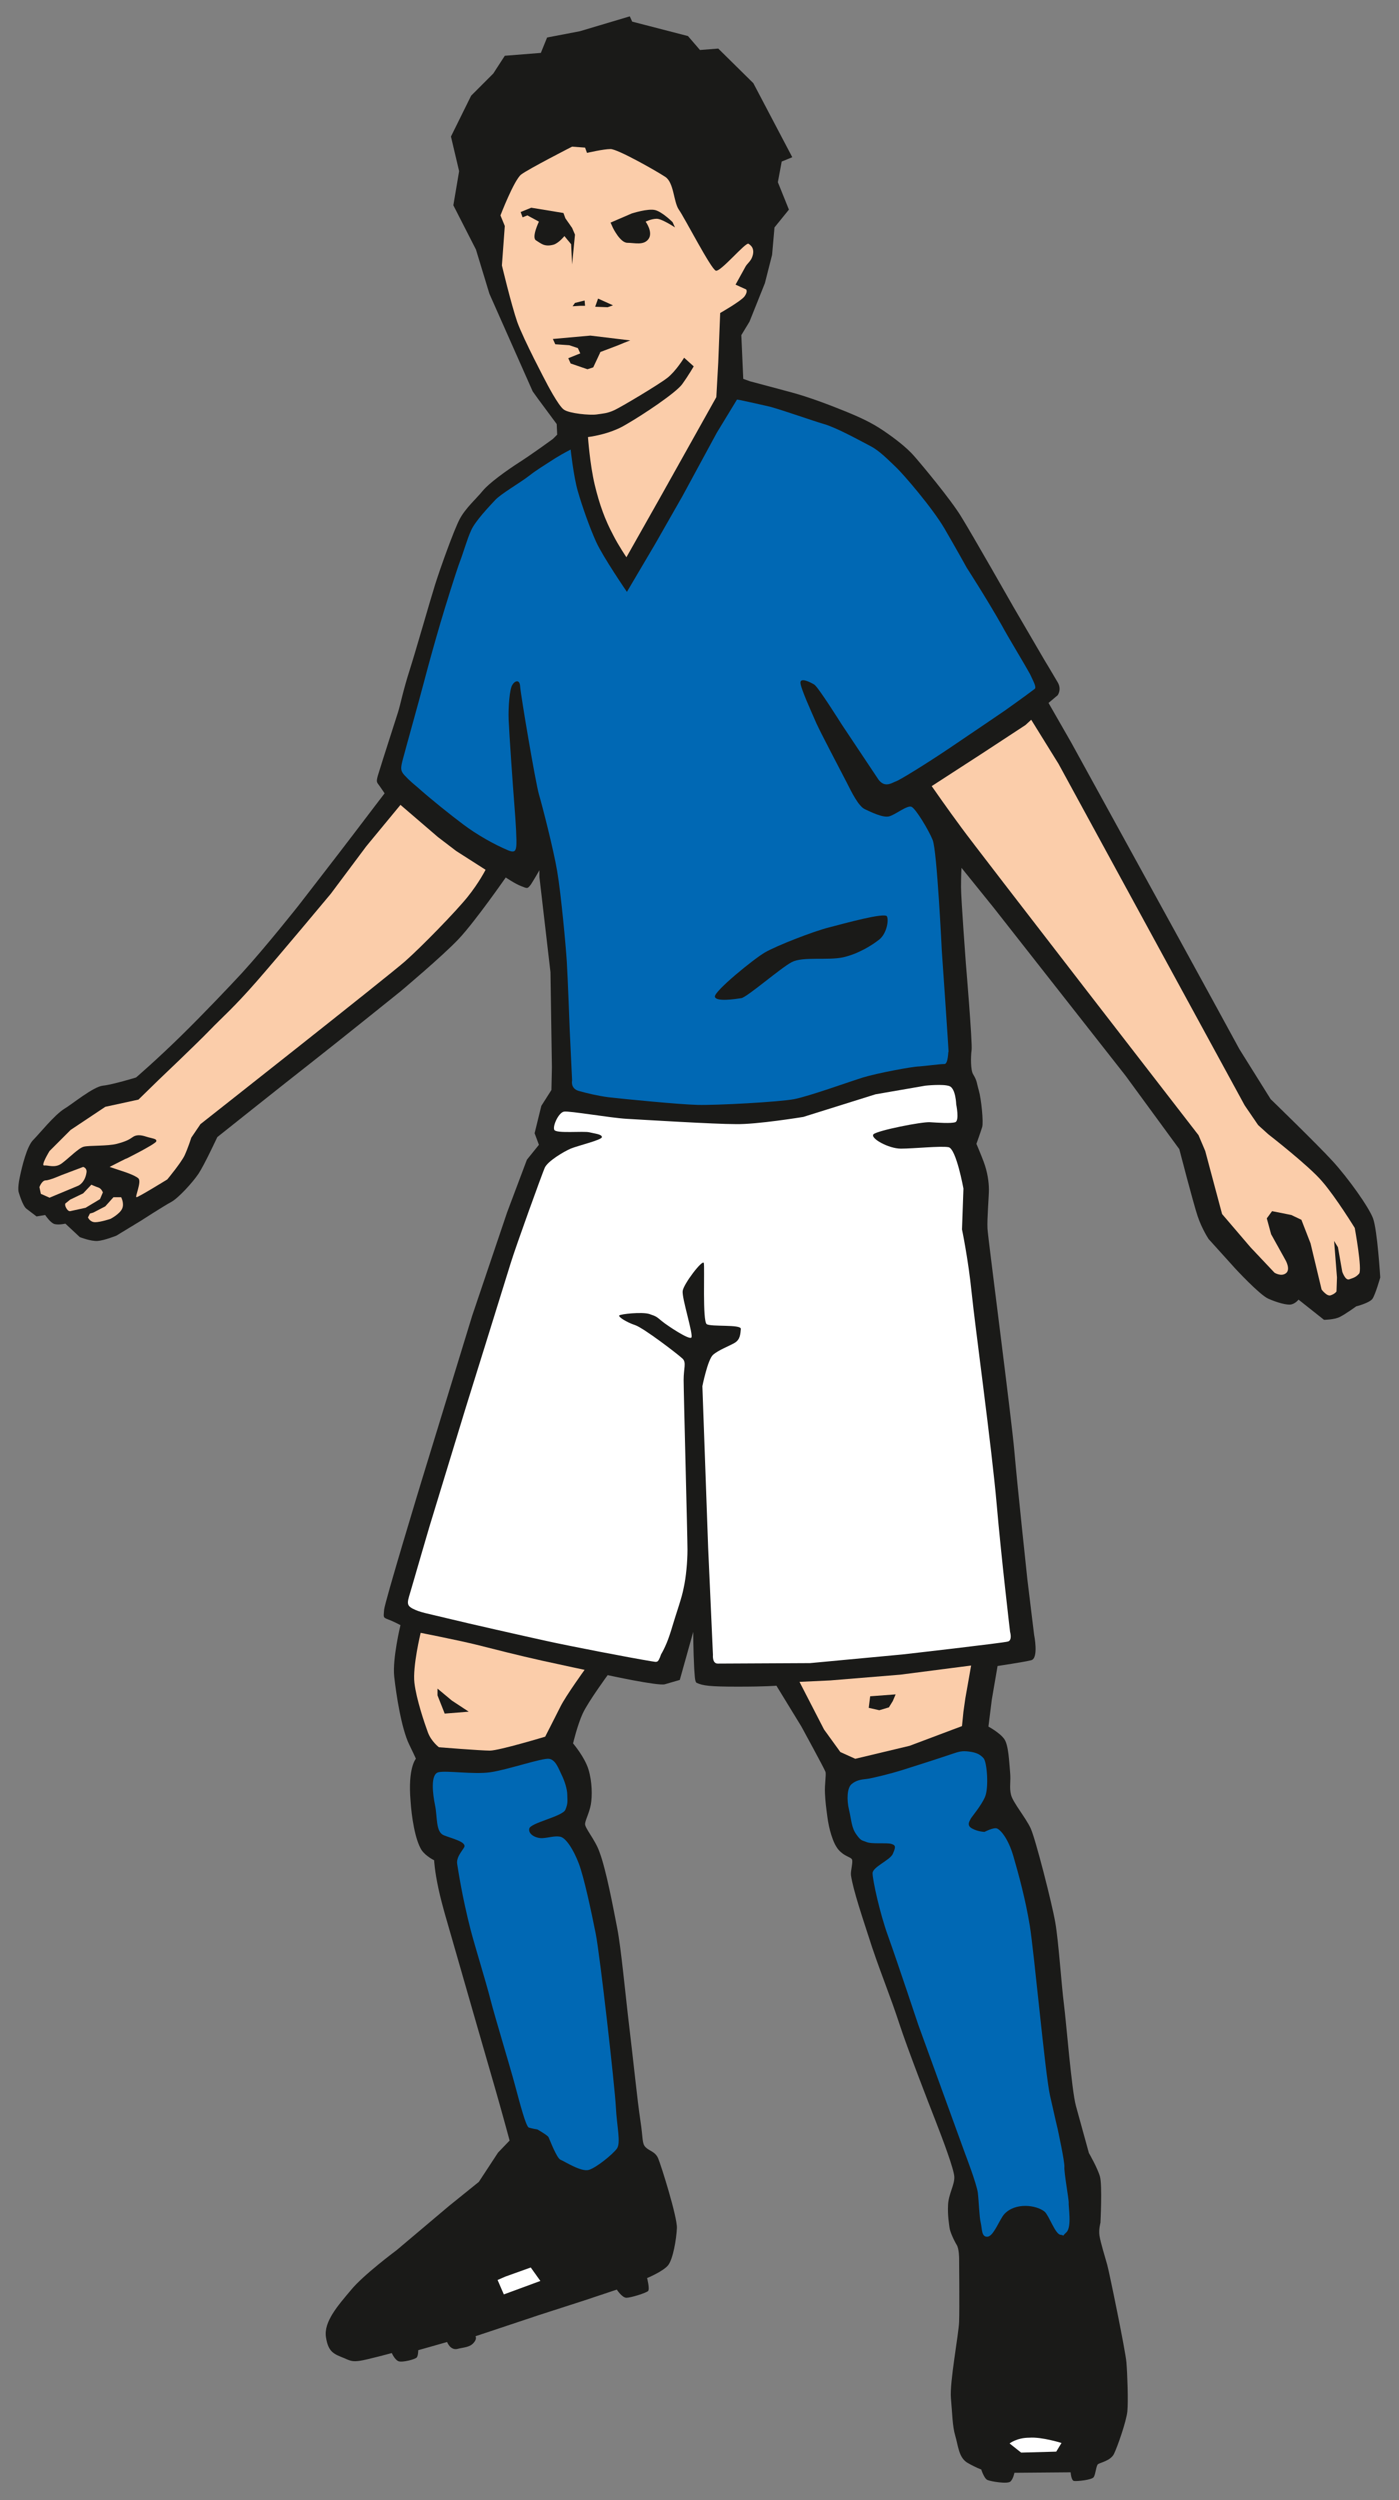 <?xml version="1.0" encoding="utf-8"?>
<!-- Generator: Adobe Illustrator 16.0.4, SVG Export Plug-In . SVG Version: 6.00 Build 0)  -->
<!DOCTYPE svg PUBLIC "-//W3C//DTD SVG 1.1//EN" "http://www.w3.org/Graphics/SVG/1.1/DTD/svg11.dtd">
<svg version="1.1" id="Ebene_1" xmlns:x="http://ns.adobe.com/Extensibility/1.0/" xmlns:i="http://ns.adobe.com/AdobeIllustrator/10.0/" xmlns:graph="http://ns.adobe.com/Graphs/1.0/"
	 xmlns="http://www.w3.org/2000/svg" xmlns:xlink="http://www.w3.org/1999/xlink" xmlns:a="http://ns.adobe.com/AdobeSVGViewerExtensions/3.0/"
	 x="0px" y="0px" width="29.1px" height="52px" viewBox="0 0 29.1 52" style="enable-background:new 0 0 29.1 52;"
	 xml:space="preserve">
<rect x="0" y="0" width="29.1" height="52" fill="#808080" stroke="none"/>
<style type="text/css">
<![CDATA[
	.st0{fill:#1A1A18;}
	.st1{fill-rule:evenodd;clip-rule:evenodd;fill:#1A1A18;}
	.st2{fill:#FBCDAA;}
	.st3{fill-rule:evenodd;clip-rule:evenodd;fill:#FBCDAA;}
	.st4{fill:#0068B4;}
	.st5{fill-rule:evenodd;clip-rule:evenodd;fill:#FFFFFF;}
	.st6{fill-rule:evenodd;clip-rule:evenodd;fill:#0068B4;}
]]>
</style>
<path class="st1" d="M0.41,24.49c0.05-0.24,0.15-0.65,0.28-0.78s0.44-0.52,0.65-0.65c0.14-0.08,0.6-0.46,0.8-0.48
	s0.69-0.17,0.69-0.17s0.42-0.36,0.93-0.86c0.47-0.46,1.02-1.04,1.27-1.31c0.52-0.57,1.19-1.42,1.19-1.42s0.86-1.11,1.14-1.48
	s0.64-0.84,0.64-0.84s-0.06-0.09-0.11-0.16s-0.07-0.07-0.03-0.21c0.1-0.33,0.38-1.19,0.42-1.32c0.05-0.16,0.1-0.43,0.24-0.87
	s0.42-1.43,0.53-1.78s0.39-1.13,0.51-1.36s0.35-0.43,0.48-0.59s0.49-0.42,0.77-0.6s0.69-0.48,0.69-0.48l0.09-0.09l0,0l-0.01-0.22
	l-0.4-0.54l-0.1-0.14l-0.9-2.03L9.9,5.19L9.43,4.27l0.12-0.71L9.38,2.84L9.8,1.99l0.46-0.46l0.24-0.37l0.75-0.06l0.13-0.32
	l0.68-0.13l1.04-0.31l0.05,0.11l1.16,0.3l0.25,0.29l0.38-0.03l0.73,0.72l0.81,1.54l-0.22,0.09l-0.08,0.43l0.23,0.57l-0.17,0.21
	l-0.13,0.16L16.06,5.3l-0.15,0.59l-0.32,0.8l-0.17,0.28l0.04,0.91l0.14,0.05c0,0,0.49,0.13,0.86,0.23c0.37,0.1,0.79,0.26,1.11,0.39
	s0.56,0.24,0.81,0.41s0.48,0.35,0.63,0.52s0.76,0.9,0.98,1.26c0.23,0.37,1.1,1.9,1.1,1.9l0.63,1.08c0,0,0.17,0.28,0.28,0.47
	c0.09,0.15,0,0.27,0,0.27l-0.19,0.16l0.47,0.82c0,0,1.89,3.44,2.27,4.13s1.23,2.25,1.23,2.25l0.65,1.04c0,0,0.97,0.94,1.29,1.29
	s0.75,0.95,0.84,1.19s0.15,1.23,0.15,1.23s-0.1,0.35-0.16,0.44s-0.34,0.16-0.34,0.16s-0.22,0.16-0.34,0.22s-0.33,0.06-0.33,0.06
	l-0.53-0.42c0,0-0.06,0.08-0.15,0.1s-0.3-0.04-0.48-0.12s-0.68-0.62-0.68-0.62l-0.56-0.62c0,0-0.14-0.21-0.23-0.48
	s-0.38-1.39-0.38-1.39l-1.12-1.53l-2.74-3.49L20,18.05c0,0-0.01,0.15-0.01,0.4s0.1,1.58,0.1,1.58s0.14,1.67,0.12,1.81
	s-0.02,0.42,0.03,0.5c0.09,0.15,0.07,0.17,0.12,0.34s0.1,0.66,0.07,0.76c-0.03,0.1-0.12,0.35-0.12,0.35s0.09,0.21,0.15,0.37
	c0.08,0.21,0.11,0.43,0.11,0.58s-0.04,0.61-0.03,0.81s0.5,3.94,0.56,4.64s0.27,2.66,0.27,2.66l0.14,1.15c0,0,0.1,0.49-0.06,0.53
	s-0.7,0.12-0.7,0.12l-0.12,0.7l-0.07,0.56c0,0,0.24,0.13,0.33,0.26s0.1,0.47,0.12,0.68s-0.02,0.32,0.02,0.48
	c0.04,0.16,0.31,0.48,0.41,0.7s0.44,1.55,0.51,1.95s0.13,1.32,0.18,1.7c0.05,0.39,0.16,1.79,0.25,2.12
	c0.09,0.33,0.27,0.98,0.27,0.98s0.18,0.31,0.23,0.49s0.01,0.96,0.01,0.96s-0.04,0.14-0.02,0.27c0.02,0.13,0.12,0.46,0.16,0.6
	s0.38,1.79,0.4,2.03c0.02,0.24,0.04,0.81,0.02,1.02s-0.21,0.75-0.28,0.89s-0.29,0.18-0.33,0.21s-0.05,0.21-0.09,0.27
	s-0.35,0.09-0.41,0.08s-0.07-0.18-0.07-0.18l-1.17,0.01c0,0-0.02,0.12-0.08,0.18s-0.41,0-0.48-0.03s-0.13-0.22-0.13-0.22
	s-0.1-0.03-0.29-0.14c-0.18-0.11-0.19-0.36-0.25-0.56s-0.06-0.45-0.09-0.78c-0.03-0.33,0.16-1.32,0.17-1.59s0-1.32,0-1.32
	s0-0.2-0.05-0.28s-0.14-0.27-0.15-0.36s-0.04-0.24-0.03-0.47s0.14-0.42,0.13-0.59c-0.01-0.16-0.23-0.75-0.39-1.16
	s-0.58-1.49-0.76-2.04c-0.18-0.55-0.35-0.95-0.56-1.57c-0.2-0.62-0.39-1.17-0.44-1.5c-0.01-0.09,0.05-0.28,0.02-0.33
	s-0.16-0.06-0.28-0.2s-0.2-0.45-0.23-0.68s-0.04-0.3-0.05-0.49s0.03-0.39,0.01-0.45s-0.5-0.94-0.5-0.94l-0.52-0.85
	c0,0-0.21,0.02-0.8,0.02c-0.59,0-0.73-0.02-0.86-0.08c-0.04-0.02-0.04-0.18-0.05-0.3c-0.02-0.38-0.02-0.76-0.02-0.76l-0.28,1
	c0,0-0.17,0.05-0.31,0.09s-1.19-0.19-1.19-0.19s-0.41,0.56-0.52,0.8s-0.2,0.62-0.2,0.62s0.24,0.28,0.32,0.54s0.08,0.56,0.05,0.73
	s-0.11,0.31-0.12,0.4s0.21,0.33,0.3,0.59c0.14,0.37,0.29,1.18,0.37,1.59s0.17,1.39,0.25,2.05s0.17,1.55,0.23,1.94
	s0.03,0.48,0.11,0.56s0.2,0.09,0.26,0.23s0.4,1.22,0.39,1.45S14,46.98,13.9,47.11s-0.44,0.27-0.44,0.27s0.06,0.23,0.02,0.27
	s-0.36,0.14-0.45,0.14s-0.2-0.17-0.2-0.17l-0.69,0.23l-0.93,0.3l-1.32,0.44c0,0,0.04,0.05-0.04,0.14s-0.2,0.09-0.32,0.12
	c-0.16,0.05-0.23-0.14-0.23-0.14l-0.6,0.17c0,0,0,0.11-0.03,0.15s-0.3,0.11-0.38,0.08s-0.14-0.17-0.14-0.17s-0.52,0.14-0.66,0.16
	s-0.19,0.01-0.32-0.05c-0.22-0.09-0.34-0.12-0.39-0.44c-0.05-0.32,0.25-0.66,0.52-0.98c0.25-0.31,0.95-0.83,0.95-0.83l1.09-0.92
	l0.62-0.5l0.4-0.61l0.24-0.25c0,0-0.12-0.45-0.28-1.01c-0.19-0.66-0.78-2.7-0.89-3.09s-0.23-0.77-0.31-1.14s-0.09-0.59-0.09-0.59
	s-0.17-0.08-0.26-0.21c-0.14-0.22-0.21-0.71-0.23-1.02c-0.06-0.69,0.11-0.88,0.11-0.88s0.02,0.03-0.14-0.3s-0.27-1.04-0.31-1.41
	s0.13-1.07,0.13-1.07s-0.15-0.08-0.26-0.12s-0.09-0.05-0.08-0.2s0.77-2.65,0.77-2.65l1.06-3.46l0.73-2.16l0.41-1.09l0.25-0.31
	l-0.09-0.24l0.14-0.57l0.21-0.33l0.01-0.47l-0.03-1.98l-0.23-1.98l0-0.14c0,0-0.12,0.21-0.18,0.3c-0.07,0.09-0.07,0.08-0.2,0.03
	s-0.32-0.18-0.32-0.18s-0.64,0.92-0.98,1.28s-1.21,1.09-1.21,1.09S7,21.69,6.45,22.12s-1.93,1.53-1.93,1.53s-0.27,0.58-0.39,0.76
	s-0.42,0.51-0.57,0.59s-0.63,0.39-0.63,0.39l-0.51,0.31c0,0-0.25,0.1-0.39,0.11s-0.37-0.08-0.37-0.08l-0.3-0.28
	c0,0-0.13,0.03-0.22,0.01s-0.2-0.19-0.2-0.19l-0.18,0.03c0,0-0.13-0.1-0.21-0.16s-0.16-0.34-0.16-0.34S0.36,24.73,0.41,24.49z"/>
<path id="skin-face" class="st2" d="M10.41,4.48c0,0,0.28-0.73,0.43-0.85C11,3.51,11.9,3.05,11.9,3.05l0.27,0.02l0.04,0.11
	c0,0,0.34-0.08,0.49-0.08s0.96,0.46,1.14,0.58c0.18,0.12,0.17,0.52,0.28,0.68c0.11,0.15,0.67,1.24,0.77,1.27s0.62-0.6,0.68-0.56
	s0.12,0.1,0.09,0.23s-0.11,0.17-0.15,0.24S15.3,5.92,15.3,5.92l0.22,0.1c0,0,0.04,0.04-0.03,0.14s-0.51,0.35-0.51,0.35l-0.04,1.03
	L14.9,8.26l-1.17,2.09l-0.7,1.24c0,0-0.17-0.25-0.28-0.47c-0.16-0.3-0.28-0.62-0.38-1.04s-0.14-0.99-0.14-0.99s0.45-0.05,0.79-0.26
	c0.35-0.2,1.04-0.66,1.17-0.84s0.24-0.37,0.24-0.37l-0.2-0.18c0,0-0.17,0.28-0.35,0.42c-0.18,0.14-0.95,0.6-1.1,0.67
	c-0.15,0.07-0.24,0.07-0.37,0.09c-0.14,0.02-0.57-0.02-0.68-0.1c-0.12-0.08-0.38-0.59-0.38-0.59S10.9,7.08,10.76,6.7
	c-0.13-0.38-0.32-1.18-0.32-1.18l0.06-0.82L10.41,4.48z"/>
<polygon class="st1" points="11.84,7.18 12.02,7.24 12.07,7.35 11.82,7.45 11.87,7.56 12.22,7.68 12.34,7.64 12.49,7.32 12.36,7.37 
	12.86,7.18 12.98,7.13 13.11,7.08 12.28,6.98 11.5,7.05 11.55,7.16 11.84,7.18 "/>
<polygon class="st1" points="12.75,6.35 12.44,6.21 12.38,6.38 12.64,6.39 12.75,6.35 "/>
<path class="st1" d="M13.49,4.97c0.1-0.14-0.06-0.36-0.06-0.36s0.12-0.06,0.23-0.06s0.38,0.18,0.38,0.18l-0.05-0.11
	c0,0-0.21-0.21-0.36-0.25s-0.49,0.07-0.49,0.07l-0.44,0.19l0.05,0.11c0,0,0.15,0.31,0.3,0.31S13.39,5.11,13.49,4.97z"/>
<path class="st1" d="M10.97,4.48l0.24,0.13c0,0-0.16,0.33-0.06,0.39s0.17,0.14,0.36,0.09c0.11-0.03,0.23-0.18,0.23-0.18l0.14,0.17
	l0.02,0.42l0.06-0.62L11.9,4.74l-0.14-0.2l-0.04-0.11l-0.67-0.11l-0.22,0.09l0.04,0.11L10.97,4.48L10.97,4.48z"/>
<path class="st5" d="M22.08,50.81c0,0-0.41-0.13-0.67-0.11C21.15,50.7,21,50.82,21,50.82l0.24,0.19l0.73-0.02L22.08,50.81z"/>
<polygon id="skin-leg-l" class="st2" points="17.79,36.58 18.92,36.31 20.01,35.9 20.04,35.6 20.08,35.32 20.2,34.64 18.73,34.83 
	17.27,34.95 16.63,34.98 17.14,35.97 17.48,36.44 "/>
<polygon class="st1" points="18.29,35.57 18.49,35.51 18.57,35.38 18.63,35.24 18.1,35.28 18.07,35.52 18.29,35.57 "/>
<path id="player-sock-l" class="st6" d="M18.02,38.31c0.11,0.05,0.42,0.01,0.52,0.04s0.09,0.07,0.03,0.21
	c-0.06,0.13-0.42,0.27-0.42,0.4c0,0.14,0.15,0.83,0.32,1.3s0.63,1.85,0.63,1.85l0.97,2.67c0,0,0.25,0.65,0.27,0.83
	c0.02,0.17,0.03,0.5,0.06,0.62c0.03,0.12,0.01,0.3,0.14,0.29s0.25-0.36,0.35-0.47c0.23-0.25,0.67-0.19,0.84-0.05
	c0.09,0.08,0.22,0.47,0.33,0.48s0,0.06,0.12-0.05s0.04-0.54,0.05-0.62c0-0.08-0.1-0.64-0.09-0.74c0.01-0.1-0.14-0.79-0.14-0.79
	s-0.06-0.25-0.16-0.7s-0.33-2.98-0.42-3.53s-0.23-1.06-0.34-1.44s-0.27-0.55-0.34-0.58s-0.26,0.07-0.26,0.07s-0.13,0-0.26-0.07
	s-0.04-0.17-0.03-0.2s0.22-0.27,0.3-0.46s0.04-0.72-0.03-0.8s-0.15-0.12-0.3-0.14s-0.21,0-0.36,0.05c-0.23,0.08-0.86,0.28-1.05,0.34
	s-0.62,0.17-0.73,0.18c-0.11,0.01-0.22,0.03-0.31,0.11c-0.09,0.08-0.1,0.32-0.05,0.53c0.05,0.21,0.05,0.37,0.15,0.51
	S17.92,38.27,18.02,38.31z"/>
<polygon class="st5" points="10.35,47.42 10.51,47.35 11.04,47.16 11.24,47.44 10.48,47.72 "/>
<path id="player-jersey" class="st6" d="M17.51,15.07l0.76,1.14c0,0,0.06,0.09,0.14,0.1c0.09,0.02,0.19-0.05,0.23-0.06
	c0.08-0.03,0.59-0.34,1.11-0.69s1.15-0.78,1.15-0.78s0.41-0.29,0.62-0.45c0.04-0.03,0-0.11-0.09-0.3c-0.16-0.29-0.45-0.76-0.59-1.02
	c-0.31-0.55-0.73-1.2-0.73-1.2s-0.21-0.38-0.46-0.81s-0.86-1.14-1.02-1.29s-0.33-0.33-0.52-0.43c-0.34-0.18-0.73-0.39-0.97-0.46
	s-0.83-0.28-1.12-0.36c-0.3-0.07-0.63-0.14-0.63-0.14l-0.06-0.01L14.91,9l-0.71,1.31l-0.57,1l-0.59,1c0,0-0.5-0.73-0.64-1.04
	s-0.29-0.74-0.38-1.05s-0.15-0.87-0.15-0.87s-0.14,0.07-0.32,0.18C11.29,9.7,11.18,9.76,11,9.9s-0.58,0.37-0.7,0.5
	s-0.41,0.43-0.5,0.63s-0.15,0.43-0.23,0.64s-0.31,0.95-0.41,1.29s-0.23,0.8-0.34,1.22s-0.38,1.38-0.44,1.61
	c-0.05,0.19-0.05,0.24,0.03,0.33c0.11,0.12,0.2,0.19,0.27,0.25c0.28,0.25,0.68,0.57,0.96,0.78s0.63,0.41,0.94,0.54
	c0.13,0.05,0.15,0,0.16-0.1s-0.01-0.47-0.04-0.84s-0.11-1.52-0.12-1.78s0.02-0.65,0.08-0.73c0.04-0.07,0.15-0.13,0.16,0.04
	s0.32,2,0.39,2.24s0.3,1.13,0.38,1.6s0.18,1.56,0.2,1.88s0.06,1.41,0.06,1.41l0.05,1.06c0,0-0.04,0.17,0.14,0.22s0.39,0.1,0.61,0.13
	c0.35,0.04,1.47,0.15,1.86,0.16s1.7-0.06,2.01-0.12c0.31-0.06,1.14-0.36,1.43-0.45c0.29-0.09,1.04-0.23,1.17-0.23
	c0.13-0.01,0.43-0.05,0.52-0.05c0.09,0.01,0.08-0.3,0.09-0.25s-0.14-2.11-0.14-2.11s-0.1-2.09-0.19-2.3
	c-0.08-0.2-0.35-0.65-0.44-0.69s-0.34,0.17-0.47,0.2s-0.37-0.09-0.5-0.15c-0.13-0.06-0.27-0.34-0.38-0.56
	c-0.17-0.33-0.53-1.01-0.63-1.23c-0.09-0.21-0.34-0.75-0.33-0.85s0.21,0,0.29,0.05S17.51,15.07,17.51,15.07z"/>
<path id="player-shorts" class="st5" d="M13.99,33.81c0.09-0.3,0.19-0.57,0.23-0.78c0.05-0.22,0.08-0.55,0.08-0.8
	s-0.08-3.29-0.08-3.53s0.06-0.36-0.02-0.44s-0.81-0.64-0.99-0.7s-0.35-0.17-0.33-0.2s0.48-0.08,0.63-0.03s0.15,0.06,0.26,0.15
	s0.56,0.39,0.61,0.34s-0.2-0.82-0.18-0.97s0.42-0.67,0.44-0.58s-0.03,1.21,0.06,1.27s0.72,0,0.71,0.1s-0.01,0.22-0.13,0.29
	c-0.12,0.07-0.34,0.15-0.45,0.25s-0.22,0.65-0.22,0.65l0.12,3.36l0.1,2.23c0,0-0.02,0.19,0.11,0.18c0.13,0,1.91-0.01,1.91-0.01
	l1.92-0.18c0,0,2.11-0.24,2.2-0.27s0.04-0.2,0.04-0.2s-0.18-1.52-0.28-2.67s-0.45-3.7-0.52-4.39s-0.2-1.31-0.2-1.31l0.03-0.85
	c0,0-0.15-0.83-0.31-0.86c-0.16-0.03-0.73,0.03-0.99,0.03s-0.65-0.22-0.57-0.3c0.09-0.08,1-0.26,1.17-0.25s0.44,0.03,0.53,0
	s0.02-0.37,0.02-0.37s-0.01-0.33-0.14-0.38s-0.5-0.01-0.5-0.01l-1.04,0.18l-1.5,0.47c0,0-0.97,0.16-1.41,0.15
	c-0.44,0-1.91-0.09-2.26-0.11s-1.2-0.17-1.31-0.15s-0.24,0.3-0.2,0.38s0.61,0.02,0.73,0.05s0.26,0.04,0.26,0.1s-0.51,0.18-0.65,0.24
	s-0.48,0.26-0.54,0.4s-0.6,1.63-0.71,1.99s-0.93,2.99-0.93,2.99l-0.76,2.49c0,0-0.29,0.99-0.37,1.27s-0.13,0.35,0.03,0.43
	s0.27,0.09,0.72,0.2s1.56,0.36,2.06,0.47s1.69,0.34,2.17,0.42c0.07,0.01,0.11,0.02,0.12,0.01c0.03,0,0.06-0.06,0.09-0.15
	C13.83,34.27,13.9,34.12,13.99,33.81z"/>
<path class="st1" d="M17.54,19.91c-0.32,0.07-0.84-0.02-1.07,0.1c-0.23,0.12-0.93,0.73-1.05,0.75c-0.13,0.02-0.53,0.08-0.55-0.03
	s0.8-0.78,1.04-0.92s1.01-0.44,1.33-0.52c0.31-0.08,1.17-0.32,1.21-0.23s-0.01,0.36-0.16,0.48S17.85,19.84,17.54,19.91z"/>
<path id="player-sock-r" class="st4" d="M10.71,43.36c-0.11-0.41-0.41-1.39-0.51-1.78s-0.31-1.06-0.41-1.44
	c-0.18-0.7-0.26-1.25-0.28-1.37s0.06-0.22,0.14-0.34s-0.25-0.19-0.42-0.26s-0.13-0.38-0.18-0.62s-0.1-0.65,0.07-0.69
	s0.73,0.05,1.08,0s1.08-0.3,1.22-0.28s0.2,0.21,0.26,0.33s0.12,0.3,0.12,0.42s0.02,0.17-0.04,0.31s-0.72,0.27-0.75,0.39
	s0.14,0.21,0.28,0.2s0.24-0.05,0.36-0.03s0.28,0.27,0.39,0.56s0.26,1,0.35,1.45s0.4,3.2,0.42,3.61s0.11,0.75,0.02,0.87
	s-0.42,0.39-0.58,0.44s-0.51-0.18-0.59-0.21s-0.23-0.43-0.25-0.47s-0.23-0.16-0.23-0.16s-0.12-0.02-0.18-0.04
	S10.82,43.77,10.71,43.36z"/>
<path id="skin-leg-r" class="st2" d="M11.66,35.49c-0.11,0.22-0.32,0.63-0.32,0.63s-0.96,0.29-1.15,0.29s-1.06-0.07-1.06-0.07
	s-0.16-0.12-0.23-0.31s-0.24-0.69-0.28-1.03s0.13-1.04,0.13-1.04s0.81,0.16,1.17,0.25s0.86,0.22,1.36,0.33s0.88,0.19,0.88,0.19
	S11.77,35.27,11.66,35.49z"/>
<polygon class="st0" points="9.25,35.64 9.1,35.26 9.1,35.12 9.4,35.37 9.75,35.6 "/>
<polygon class="st1" points="12.17,6.36 12.16,6.25 11.96,6.3 11.91,6.37 12.07,6.36 "/>
<path id="skin-arm-r" class="st3" d="M1.03,23.94l0.44-0.44l0.72-0.48l0.69-0.15l0.42-0.41c0,0,0.79-0.75,1.06-1.03
	s0.49-0.46,0.98-1.02s1.54-1.82,1.54-1.82l0.74-0.99l0.71-0.86l0.78,0.67l0.38,0.29l0.61,0.39c0,0-0.13,0.26-0.37,0.56
	s-0.95,1.03-1.3,1.34s-4.26,3.39-4.26,3.39l-0.19,0.28c0,0-0.07,0.22-0.14,0.37s-0.36,0.5-0.36,0.5s-0.6,0.37-0.64,0.37
	s0.11-0.32,0.04-0.39s-0.36-0.16-0.27-0.13s-0.33-0.11-0.33-0.11s0.45-0.23,0.34-0.17s0.61-0.3,0.63-0.36s-0.09-0.06-0.21-0.1
	s-0.21-0.04-0.28,0.01s-0.14,0.09-0.33,0.14s-0.58,0.03-0.69,0.06S1.42,24.1,1.28,24.2S1,24.23,0.92,24.24S1.03,23.94,1.03,23.94z"
	/>
<path id="skin-arm-r-3" class="st2" d="M1.03,24.91l0.6-0.25c0,0,0.14-0.06,0.17-0.28c0.01-0.09-0.07-0.11-0.07-0.11l-0.45,0.17
	c0,0-0.25,0.11-0.33,0.11s-0.13,0.14-0.13,0.14l0.03,0.14L1.03,24.91z"/>
<path id="skin-arm-r-2" class="st2" d="M1.78,25.12l0.3-0.18l0.06-0.14c0,0-0.03-0.08-0.09-0.1S1.9,24.64,1.9,24.64l-0.17,0.18
	l-0.27,0.13l-0.1,0.08c0,0-0.02,0.03,0.02,0.1c0.04,0.07,0.08,0.06,0.08,0.06L1.78,25.12z"/>
<path id="skin-arm-r-1" class="st2" d="M1.94,25.22l0.25-0.13l0.17-0.19h0.16c0,0,0.07,0.13,0.02,0.24s-0.24,0.21-0.24,0.21
	s-0.21,0.07-0.32,0.07s-0.15-0.1-0.15-0.1l0.04-0.08L1.94,25.22z"/>
<path id="skin-arm-l" class="st2" d="M20.43,15.67l0.9-0.59l0.12-0.11l0.57,0.92l3.87,7.1l0.28,0.41l0.21,0.19
	c0,0,0.85,0.66,1.12,0.98c0.28,0.32,0.68,0.97,0.68,0.97s0.16,0.88,0.09,0.95c-0.07,0.08-0.13,0.09-0.21,0.12
	c-0.08,0.02-0.14-0.16-0.14-0.16l-0.09-0.51l-0.08-0.13l0.06,0.76l-0.01,0.29c0,0-0.03,0.05-0.12,0.08
	c-0.08,0.03-0.19-0.12-0.19-0.12l-0.23-0.96l-0.19-0.49l-0.21-0.1l-0.4-0.08l-0.11,0.15l0.09,0.33l0.3,0.54c0,0,0.11,0.19,0.01,0.27
	s-0.24-0.01-0.24-0.01l-0.5-0.53l-0.59-0.69l-0.23-0.86l-0.12-0.45l-0.14-0.33c0,0-4.63-5.98-4.92-6.38
	c-0.29-0.39-0.63-0.88-0.63-0.88L20.43,15.67z"/>
<path id="hair" class="st1" d="M15.76,4.81l-0.24-0.12l-0.35,0.25c0,0-0.13,0.11-0.19,0.11s-0.53-0.69-0.56-0.83
	s-0.22-0.69-0.3-0.75c-0.08-0.06-1.34-0.65-1.34-0.65l-0.35,0.05l-0.05-0.12l-0.61,0.04c0,0-0.98,0.53-1.09,0.61
	c-0.11,0.08-0.55,1.08-0.55,1.08l0.1,0.24l-0.03,0.54l-0.08-0.16L9.71,4.25l0.1-0.72L9.67,2.9l0.38-0.78l0.38-0.33l0.21-0.32
	l0.84-0.09l0.12-0.31l0.54-0.08l0.83-0.29l0.04,0.1l1.11,0.27l0.27,0.3l0.45-0.04l0.6,0.6l0.62,1.21L15.94,3.2l-0.1,0.52l0.19,0.55
	l-0.16,0.18l-0.11,0.14L15.76,4.81z"/>
</svg>
